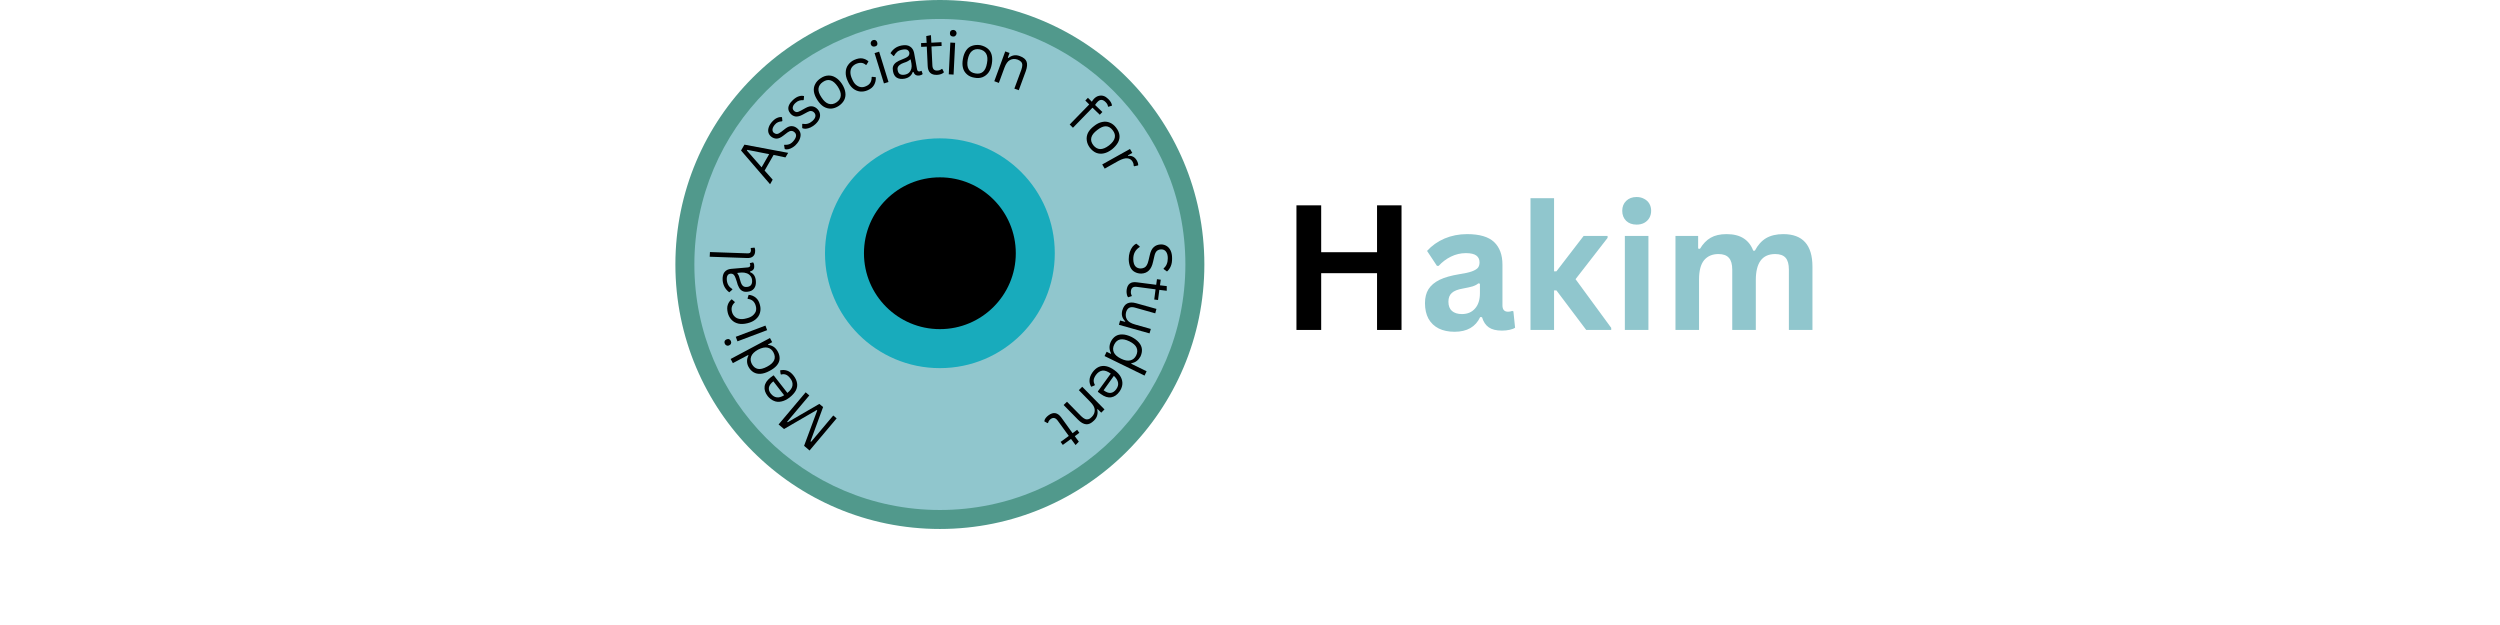 <svg xmlns="http://www.w3.org/2000/svg" xmlns:xlink="http://www.w3.org/1999/xlink" width="400" zoomAndPan="magnify" viewBox="0 0 300 75" height="100" preserveAspectRatio="xMidYMid meet" version="1.0"><defs><g/><clipPath id="ac3ca95ed1"><path d="M 81.047 0 L 144.523 0 L 144.523 63.477 L 81.047 63.477 Z M 81.047 0 " clip-rule="nonzero"/></clipPath><clipPath id="105484d7c3"><path d="M 112.785 0 C 95.258 0 81.047 14.211 81.047 31.738 C 81.047 49.266 95.258 63.477 112.785 63.477 C 130.312 63.477 144.523 49.266 144.523 31.738 C 144.523 14.211 130.312 0 112.785 0 Z M 112.785 0 " clip-rule="nonzero"/></clipPath><clipPath id="5838bc4cc3"><path d="M 83.324 2.277 L 142.246 2.277 L 142.246 61.199 L 83.324 61.199 Z M 83.324 2.277 " clip-rule="nonzero"/></clipPath><clipPath id="fc7c4de528"><path d="M 112.785 2.277 C 96.516 2.277 83.324 15.465 83.324 31.738 C 83.324 48.008 96.516 61.199 112.785 61.199 C 129.059 61.199 142.246 48.008 142.246 31.738 C 142.246 15.465 129.059 2.277 112.785 2.277 Z M 112.785 2.277 " clip-rule="nonzero"/></clipPath><clipPath id="a4c2865d41"><path d="M 99 16.602 L 126.574 16.602 L 126.574 44.176 L 99 44.176 Z M 99 16.602 " clip-rule="nonzero"/></clipPath><clipPath id="8dbcc0de7c"><path d="M 112.785 16.602 C 105.172 16.602 99 22.773 99 30.391 C 99 38.004 105.172 44.176 112.785 44.176 C 120.402 44.176 126.574 38.004 126.574 30.391 C 126.574 22.773 120.402 16.602 112.785 16.602 Z M 112.785 16.602 " clip-rule="nonzero"/></clipPath><clipPath id="b1540ed152"><path d="M 103.676 21.281 L 121.895 21.281 L 121.895 39.496 L 103.676 39.496 Z M 103.676 21.281 " clip-rule="nonzero"/></clipPath><clipPath id="879f5be48f"><path d="M 112.785 21.281 C 107.754 21.281 103.676 25.359 103.676 30.391 C 103.676 35.418 107.754 39.496 112.785 39.496 C 117.816 39.496 121.895 35.418 121.895 30.391 C 121.895 25.359 117.816 21.281 112.785 21.281 Z M 112.785 21.281 " clip-rule="nonzero"/></clipPath></defs><g clip-path="url(#ac3ca95ed1)"><g clip-path="url(#105484d7c3)"><path fill="#51998c" d="M 81.047 0 L 144.523 0 L 144.523 63.477 L 81.047 63.477 Z M 81.047 0 " fill-opacity="1" fill-rule="nonzero"/></g></g><g clip-path="url(#5838bc4cc3)"><g clip-path="url(#fc7c4de528)"><path fill="#90c6cd" d="M 83.324 2.277 L 142.246 2.277 L 142.246 61.199 L 83.324 61.199 Z M 83.324 2.277 " fill-opacity="1" fill-rule="nonzero"/></g></g><g clip-path="url(#a4c2865d41)"><g clip-path="url(#8dbcc0de7c)"><path fill="#18abbc" d="M 99 16.602 L 126.574 16.602 L 126.574 44.176 L 99 44.176 Z M 99 16.602 " fill-opacity="1" fill-rule="nonzero"/></g></g><g clip-path="url(#b1540ed152)"><g clip-path="url(#879f5be48f)"><path fill="#000000" d="M 103.676 21.281 L 121.895 21.281 L 121.895 39.496 L 103.676 39.496 Z M 103.676 21.281 " fill-opacity="1" fill-rule="nonzero"/></g></g><g fill="#90c6cd" fill-opacity="1"><g transform="translate(170.138, 39.594)"><g><path d="M 4.406 0.219 C 3.676 0.219 3.047 0.086 2.516 -0.172 C 1.984 -0.441 1.57 -0.832 1.281 -1.344 C 1 -1.863 0.859 -2.488 0.859 -3.219 C 0.859 -3.883 1 -4.441 1.281 -4.891 C 1.57 -5.348 2.016 -5.723 2.609 -6.016 C 3.211 -6.305 4 -6.531 4.969 -6.688 C 5.645 -6.789 6.156 -6.906 6.5 -7.031 C 6.852 -7.164 7.094 -7.312 7.219 -7.469 C 7.344 -7.633 7.406 -7.848 7.406 -8.109 C 7.406 -8.461 7.281 -8.734 7.031 -8.922 C 6.781 -9.117 6.359 -9.219 5.766 -9.219 C 5.141 -9.219 4.539 -9.078 3.969 -8.797 C 3.406 -8.516 2.914 -8.145 2.5 -7.688 L 2.297 -7.688 L 1.109 -9.484 C 1.68 -10.117 2.379 -10.613 3.203 -10.969 C 4.035 -11.32 4.938 -11.5 5.906 -11.5 C 7.406 -11.5 8.488 -11.18 9.156 -10.547 C 9.82 -9.91 10.156 -9.008 10.156 -7.844 L 10.156 -2.953 C 10.156 -2.441 10.379 -2.188 10.828 -2.188 C 10.992 -2.188 11.16 -2.219 11.328 -2.281 L 11.469 -2.234 L 11.672 -0.266 C 11.516 -0.16 11.297 -0.078 11.016 -0.016 C 10.734 0.047 10.426 0.078 10.094 0.078 C 9.414 0.078 8.891 -0.051 8.516 -0.312 C 8.141 -0.57 7.867 -0.977 7.703 -1.531 L 7.484 -1.547 C 6.93 -0.367 5.906 0.219 4.406 0.219 Z M 5.297 -1.906 C 5.953 -1.906 6.473 -2.125 6.859 -2.562 C 7.254 -3 7.453 -3.613 7.453 -4.406 L 7.453 -5.547 L 7.266 -5.594 C 7.098 -5.445 6.875 -5.328 6.594 -5.234 C 6.312 -5.148 5.914 -5.062 5.406 -4.969 C 4.789 -4.863 4.348 -4.688 4.078 -4.438 C 3.805 -4.195 3.672 -3.848 3.672 -3.391 C 3.672 -2.898 3.812 -2.531 4.094 -2.281 C 4.383 -2.031 4.785 -1.906 5.297 -1.906 Z M 5.297 -1.906 "/></g></g></g><g fill="#90c6cd" fill-opacity="1"><g transform="translate(182.034, 39.594)"><g><path d="M 1.625 0 L 1.625 -15.812 L 4.453 -15.812 L 4.453 -7.031 L 4.734 -7.031 L 8 -11.281 L 10.875 -11.281 L 10.875 -11.047 L 7.031 -6.094 L 11.312 -0.25 L 11.312 0 L 8.312 0 L 4.734 -4.75 L 4.453 -4.75 L 4.453 0 Z M 1.625 0 "/></g></g></g><g fill="#90c6cd" fill-opacity="1"><g transform="translate(193.357, 39.594)"><g><path d="M 3.031 -12.641 C 2.52 -12.641 2.102 -12.789 1.781 -13.094 C 1.469 -13.406 1.312 -13.805 1.312 -14.297 C 1.312 -14.785 1.469 -15.18 1.781 -15.484 C 2.102 -15.797 2.52 -15.953 3.031 -15.953 C 3.375 -15.953 3.676 -15.879 3.938 -15.734 C 4.207 -15.598 4.414 -15.406 4.562 -15.156 C 4.707 -14.906 4.781 -14.617 4.781 -14.297 C 4.781 -13.984 4.707 -13.695 4.562 -13.438 C 4.414 -13.188 4.207 -12.988 3.938 -12.844 C 3.676 -12.707 3.375 -12.641 3.031 -12.641 Z M 1.625 0 L 1.625 -11.281 L 4.453 -11.281 L 4.453 0 Z M 1.625 0 "/></g></g></g><g fill="#90c6cd" fill-opacity="1"><g transform="translate(199.432, 39.594)"><g><path d="M 1.625 0 L 1.625 -11.281 L 4.344 -11.281 L 4.344 -9.766 L 4.562 -9.734 C 4.926 -10.336 5.352 -10.781 5.844 -11.062 C 6.344 -11.352 6.977 -11.5 7.75 -11.5 C 8.602 -11.5 9.289 -11.328 9.812 -10.984 C 10.332 -10.648 10.711 -10.16 10.953 -9.516 L 11.156 -9.516 C 11.508 -10.191 11.957 -10.691 12.5 -11.016 C 13.051 -11.336 13.738 -11.5 14.562 -11.5 C 16.895 -11.5 18.062 -10.195 18.062 -7.594 L 18.062 0 L 15.234 0 L 15.234 -7.234 C 15.234 -7.891 15.102 -8.363 14.844 -8.656 C 14.582 -8.957 14.164 -9.109 13.594 -9.109 C 12.039 -9.109 11.266 -8.066 11.266 -5.984 L 11.266 0 L 8.438 0 L 8.438 -7.234 C 8.438 -7.891 8.301 -8.363 8.031 -8.656 C 7.77 -8.957 7.352 -9.109 6.781 -9.109 C 6.051 -9.109 5.477 -8.863 5.062 -8.375 C 4.656 -7.883 4.453 -7.109 4.453 -6.047 L 4.453 0 Z M 1.625 0 "/></g></g></g><g fill="#000000" fill-opacity="1"><g transform="translate(153.636, 39.594)"><g><path d="M 11.609 -9.328 L 11.609 -14.953 L 14.547 -14.953 L 14.547 0 L 11.609 0 L 11.609 -6.812 L 4.906 -6.812 L 4.906 0 L 1.938 0 L 1.938 -14.953 L 4.906 -14.953 L 4.906 -9.328 Z M 11.609 -9.328 "/></g></g></g><g fill="#000000" fill-opacity="1"><g transform="translate(100.991, 50.702)"><g><path d="M -1 -0.844 L -0.594 -0.5 L -3.844 3.359 L -4.5 2.797 L -2.922 -1.453 L -2.984 -1.5 L -6.906 0.781 L -7.562 0.234 L -4.312 -3.625 L -3.875 -3.25 L -6.531 -0.094 L -6.469 -0.031 L -2.672 -2.234 L -2.219 -1.859 L -3.734 2.266 L -3.656 2.312 Z M -1 -0.844 "/></g></g></g><g fill="#000000" fill-opacity="1"><g transform="translate(96.519, 46.853)"><g><path d="M -3.641 -1.766 L -2.031 0.297 C -1.664 -0.004 -1.461 -0.301 -1.422 -0.594 C -1.379 -0.895 -1.469 -1.18 -1.688 -1.453 C -1.863 -1.68 -2.035 -1.828 -2.203 -1.891 C -2.379 -1.961 -2.578 -1.969 -2.797 -1.906 L -2.844 -1.969 L -2.906 -2.406 C -2.625 -2.477 -2.344 -2.469 -2.062 -2.375 C -1.781 -2.281 -1.52 -2.078 -1.281 -1.766 C -1.062 -1.484 -0.926 -1.191 -0.875 -0.891 C -0.82 -0.598 -0.867 -0.301 -1.016 0 C -1.172 0.289 -1.422 0.57 -1.766 0.844 C -2.109 1.102 -2.441 1.266 -2.766 1.328 C -3.086 1.398 -3.383 1.375 -3.656 1.25 C -3.938 1.133 -4.18 0.945 -4.391 0.688 C -4.691 0.301 -4.816 -0.082 -4.766 -0.469 C -4.723 -0.852 -4.488 -1.211 -4.062 -1.547 C -3.883 -1.68 -3.766 -1.77 -3.703 -1.812 Z M -3.719 -1.094 C -4.031 -0.844 -4.207 -0.594 -4.25 -0.344 C -4.289 -0.102 -4.211 0.141 -4.016 0.391 C -3.805 0.648 -3.57 0.797 -3.312 0.828 C -3.051 0.867 -2.754 0.785 -2.422 0.578 Z M -3.719 -1.094 "/></g></g></g><g fill="#000000" fill-opacity="1"><g transform="translate(94.224, 43.999)"><g><path d="M -0.875 -1.781 C -0.727 -1.508 -0.66 -1.234 -0.672 -0.953 C -0.68 -0.68 -0.789 -0.414 -1 -0.156 C -1.207 0.094 -1.504 0.316 -1.891 0.516 C -2.273 0.723 -2.629 0.836 -2.953 0.859 C -3.273 0.879 -3.555 0.816 -3.797 0.672 C -4.047 0.523 -4.25 0.305 -4.406 0.016 C -4.52 -0.203 -4.578 -0.422 -4.578 -0.641 C -4.586 -0.867 -4.531 -1.102 -4.406 -1.344 L -4.453 -1.391 L -6.281 -0.422 L -6.547 -0.922 L -1.828 -3.438 L -1.562 -2.938 L -2.062 -2.672 L -2.031 -2.609 C -1.801 -2.586 -1.582 -2.508 -1.375 -2.375 C -1.176 -2.238 -1.008 -2.039 -0.875 -1.781 Z M -1.406 -1.703 C -1.57 -2.016 -1.805 -2.207 -2.109 -2.281 C -2.422 -2.352 -2.801 -2.273 -3.25 -2.047 C -3.688 -1.805 -3.961 -1.535 -4.078 -1.234 C -4.191 -0.93 -4.164 -0.625 -4 -0.312 C -3.82 0.008 -3.582 0.203 -3.281 0.266 C -2.988 0.328 -2.617 0.238 -2.172 0 C -1.305 -0.457 -1.051 -1.023 -1.406 -1.703 Z M -1.406 -1.703 "/></g></g></g><g fill="#000000" fill-opacity="1"><g transform="translate(92.291, 40.227)"><g><path d="M -4.578 0.719 C -4.535 0.832 -4.535 0.93 -4.578 1.016 C -4.617 1.109 -4.703 1.18 -4.828 1.234 C -4.93 1.273 -5.031 1.27 -5.125 1.219 C -5.219 1.176 -5.285 1.098 -5.328 0.984 C -5.367 0.879 -5.367 0.781 -5.328 0.688 C -5.285 0.602 -5.211 0.539 -5.109 0.5 C -4.984 0.445 -4.875 0.441 -4.781 0.484 C -4.688 0.535 -4.617 0.613 -4.578 0.719 Z M -0.234 -0.609 L -3.797 0.734 L -4 0.188 L -0.438 -1.156 Z M -0.234 -0.609 "/></g></g></g><g fill="#000000" fill-opacity="1"><g transform="translate(91.649, 38.74)"><g><path d="M -0.453 -2.141 C -0.367 -1.816 -0.367 -1.504 -0.453 -1.203 C -0.535 -0.898 -0.707 -0.641 -0.969 -0.422 C -1.227 -0.203 -1.555 -0.047 -1.953 0.047 C -2.359 0.148 -2.723 0.164 -3.047 0.094 C -3.367 0.02 -3.641 -0.129 -3.859 -0.359 C -4.078 -0.586 -4.227 -0.863 -4.312 -1.188 C -4.406 -1.582 -4.406 -1.91 -4.312 -2.172 C -4.219 -2.441 -4.062 -2.66 -3.844 -2.828 L -3.484 -2.516 L -3.469 -2.453 C -3.645 -2.297 -3.758 -2.129 -3.812 -1.953 C -3.875 -1.773 -3.875 -1.562 -3.812 -1.312 C -3.75 -1.082 -3.641 -0.895 -3.484 -0.75 C -3.336 -0.602 -3.145 -0.508 -2.906 -0.469 C -2.676 -0.426 -2.406 -0.445 -2.094 -0.531 C -1.781 -0.602 -1.531 -0.711 -1.344 -0.859 C -1.156 -1.016 -1.023 -1.188 -0.953 -1.375 C -0.891 -1.57 -0.891 -1.785 -0.953 -2.016 C -1.016 -2.266 -1.125 -2.461 -1.281 -2.609 C -1.438 -2.754 -1.648 -2.844 -1.922 -2.875 L -1.938 -2.953 L -1.812 -3.359 C -1.488 -3.336 -1.203 -3.223 -0.953 -3.016 C -0.711 -2.816 -0.547 -2.523 -0.453 -2.141 Z M -0.453 -2.141 "/></g></g></g><g fill="#000000" fill-opacity="1"><g transform="translate(90.765, 35.294)"><g><path d="M -0.062 -1.578 C -0.031 -1.203 -0.102 -0.898 -0.281 -0.672 C -0.457 -0.441 -0.727 -0.312 -1.094 -0.281 C -1.32 -0.258 -1.516 -0.289 -1.672 -0.375 C -1.836 -0.457 -1.973 -0.594 -2.078 -0.781 C -2.191 -0.969 -2.285 -1.219 -2.359 -1.531 C -2.441 -1.789 -2.516 -1.988 -2.578 -2.125 C -2.648 -2.258 -2.723 -2.348 -2.797 -2.391 C -2.879 -2.441 -2.973 -2.461 -3.078 -2.453 C -3.254 -2.441 -3.379 -2.375 -3.453 -2.25 C -3.535 -2.125 -3.566 -1.938 -3.547 -1.688 C -3.523 -1.438 -3.457 -1.223 -3.344 -1.047 C -3.238 -0.879 -3.086 -0.734 -2.891 -0.609 L -2.875 -0.547 L -3.25 -0.219 C -3.457 -0.363 -3.633 -0.555 -3.781 -0.797 C -3.926 -1.035 -4.016 -1.316 -4.047 -1.641 C -4.078 -2.078 -4.004 -2.41 -3.828 -2.641 C -3.648 -2.867 -3.383 -3 -3.031 -3.031 L -1.031 -3.203 C -0.82 -3.223 -0.723 -3.32 -0.734 -3.5 C -0.742 -3.562 -0.758 -3.613 -0.781 -3.656 L -0.781 -3.719 L -0.391 -3.812 C -0.359 -3.77 -0.328 -3.711 -0.297 -3.641 C -0.273 -3.578 -0.266 -3.508 -0.266 -3.438 C -0.242 -3.227 -0.273 -3.066 -0.359 -2.953 C -0.441 -2.848 -0.57 -2.77 -0.75 -2.719 L -0.766 -2.641 C -0.547 -2.555 -0.379 -2.426 -0.266 -2.25 C -0.148 -2.07 -0.082 -1.848 -0.062 -1.578 Z M -0.516 -1.672 C -0.535 -1.879 -0.602 -2.051 -0.719 -2.188 C -0.832 -2.332 -0.977 -2.438 -1.156 -2.5 C -1.344 -2.57 -1.551 -2.602 -1.781 -2.594 L -2.266 -2.547 L -2.281 -2.484 C -2.207 -2.391 -2.145 -2.285 -2.094 -2.172 C -2.051 -2.055 -2.004 -1.895 -1.953 -1.688 C -1.898 -1.469 -1.836 -1.297 -1.766 -1.172 C -1.691 -1.047 -1.602 -0.957 -1.5 -0.906 C -1.395 -0.863 -1.273 -0.848 -1.141 -0.859 C -0.91 -0.879 -0.742 -0.957 -0.641 -1.094 C -0.535 -1.238 -0.492 -1.43 -0.516 -1.672 Z M -0.516 -1.672 "/></g></g></g><g fill="#000000" fill-opacity="1"><g transform="translate(90.491, 31.651)"><g><path d="M 0.125 -1.516 C 0.125 -1.242 0.039 -1.035 -0.125 -0.891 C -0.289 -0.742 -0.523 -0.676 -0.828 -0.688 L -5.328 -0.844 L -5.297 -1.406 L -0.828 -1.25 C -0.672 -1.238 -0.555 -1.258 -0.484 -1.312 C -0.422 -1.375 -0.383 -1.473 -0.375 -1.609 C -0.375 -1.68 -0.383 -1.758 -0.406 -1.844 L -0.391 -1.891 L 0.047 -1.938 C 0.078 -1.895 0.098 -1.836 0.109 -1.766 C 0.129 -1.691 0.133 -1.609 0.125 -1.516 Z M 0.125 -1.516 "/></g></g></g><g fill="#000000" fill-opacity="1"><g transform="translate(90.559, 29.763)"><g/></g></g><g fill="#000000" fill-opacity="1"><g transform="translate(90.728, 28.204)"><g/></g></g><g fill="#000000" fill-opacity="1"><g transform="translate(91.005, 26.661)"><g/></g></g><g fill="#000000" fill-opacity="1"><g transform="translate(91.389, 25.141)"><g/></g></g><g fill="#000000" fill-opacity="1"><g transform="translate(91.878, 23.651)"><g/></g></g><g fill="#000000" fill-opacity="1"><g transform="translate(92.315, 22.28)"><g><path d="M 2.266 -3.938 L 1.938 -3.391 L 0.516 -3.688 L -0.562 -1.812 L 0.406 -0.719 L 0.094 -0.172 L -3.391 -4.219 L -2.984 -4.922 Z M -2.688 -4.219 L -0.922 -2.203 L -0.016 -3.781 L -2.641 -4.297 Z M -2.688 -4.219 "/></g></g></g><g fill="#000000" fill-opacity="1"><g transform="translate(94.496, 18.511)"><g><path d="M 1.156 -1.297 C 1.008 -1.109 0.844 -0.957 0.656 -0.844 C 0.477 -0.727 0.301 -0.648 0.125 -0.609 C -0.039 -0.566 -0.191 -0.57 -0.328 -0.625 L -0.406 -1.094 L -0.359 -1.141 C -0.141 -1.117 0.062 -1.145 0.25 -1.219 C 0.438 -1.301 0.602 -1.438 0.75 -1.625 C 0.926 -1.844 1.02 -2.039 1.031 -2.219 C 1.039 -2.395 0.973 -2.539 0.828 -2.656 C 0.711 -2.758 0.586 -2.805 0.453 -2.797 C 0.316 -2.797 0.172 -2.738 0.016 -2.625 L -0.516 -2.219 C -0.797 -2 -1.055 -1.883 -1.297 -1.875 C -1.535 -1.875 -1.758 -1.957 -1.969 -2.125 C -2.125 -2.258 -2.227 -2.414 -2.281 -2.594 C -2.332 -2.781 -2.328 -2.973 -2.266 -3.172 C -2.211 -3.379 -2.098 -3.594 -1.922 -3.812 C -1.703 -4.07 -1.488 -4.25 -1.281 -4.344 C -1.07 -4.445 -0.863 -4.484 -0.656 -4.453 L -0.609 -4.016 L -0.656 -3.953 C -0.844 -3.941 -1.004 -3.906 -1.141 -3.844 C -1.285 -3.781 -1.422 -3.672 -1.547 -3.516 C -1.703 -3.316 -1.785 -3.133 -1.797 -2.969 C -1.805 -2.801 -1.75 -2.664 -1.625 -2.562 C -1.5 -2.469 -1.375 -2.426 -1.25 -2.438 C -1.125 -2.445 -0.957 -2.531 -0.75 -2.688 L -0.25 -3.078 C 0.02 -3.285 0.27 -3.383 0.5 -3.375 C 0.738 -3.375 0.961 -3.285 1.172 -3.109 C 1.348 -2.961 1.469 -2.797 1.531 -2.609 C 1.594 -2.43 1.594 -2.227 1.531 -2 C 1.477 -1.77 1.352 -1.535 1.156 -1.297 Z M 1.156 -1.297 "/></g></g></g><g fill="#000000" fill-opacity="1"><g transform="translate(96.5, 16.028)"><g><path d="M 1.328 -1.109 C 1.148 -0.953 0.961 -0.828 0.766 -0.734 C 0.578 -0.648 0.391 -0.598 0.203 -0.578 C 0.023 -0.566 -0.117 -0.594 -0.234 -0.656 L -0.234 -1.141 L -0.188 -1.172 C 0.031 -1.129 0.234 -1.133 0.422 -1.188 C 0.617 -1.238 0.805 -1.344 0.984 -1.5 C 1.191 -1.688 1.312 -1.867 1.344 -2.047 C 1.375 -2.223 1.328 -2.379 1.203 -2.516 C 1.098 -2.629 0.977 -2.691 0.844 -2.703 C 0.719 -2.723 0.566 -2.68 0.391 -2.578 L -0.188 -2.266 C -0.5 -2.098 -0.773 -2.023 -1.016 -2.047 C -1.254 -2.078 -1.461 -2.191 -1.641 -2.391 C -1.773 -2.547 -1.859 -2.711 -1.891 -2.891 C -1.922 -3.078 -1.891 -3.266 -1.797 -3.453 C -1.703 -3.648 -1.551 -3.844 -1.344 -4.031 C -1.094 -4.258 -0.859 -4.406 -0.641 -4.469 C -0.43 -4.539 -0.223 -4.551 -0.016 -4.5 L -0.047 -4.062 L -0.109 -4 C -0.285 -4.02 -0.445 -4.004 -0.594 -3.953 C -0.738 -3.91 -0.883 -3.82 -1.031 -3.688 C -1.219 -3.52 -1.328 -3.352 -1.359 -3.188 C -1.398 -3.031 -1.363 -2.891 -1.25 -2.766 C -1.145 -2.648 -1.023 -2.586 -0.891 -2.578 C -0.766 -2.578 -0.594 -2.641 -0.375 -2.766 L 0.188 -3.078 C 0.488 -3.242 0.754 -3.305 0.984 -3.266 C 1.211 -3.234 1.422 -3.117 1.609 -2.922 C 1.766 -2.754 1.859 -2.57 1.891 -2.375 C 1.93 -2.176 1.906 -1.969 1.812 -1.75 C 1.719 -1.531 1.555 -1.316 1.328 -1.109 Z M 1.328 -1.109 "/></g></g></g><g fill="#000000" fill-opacity="1"><g transform="translate(98.782, 13.847)"><g><path d="M 1.875 -1.141 C 1.57 -0.941 1.266 -0.832 0.953 -0.812 C 0.641 -0.801 0.344 -0.879 0.062 -1.047 C -0.207 -1.211 -0.457 -1.473 -0.688 -1.828 C -0.914 -2.172 -1.055 -2.504 -1.109 -2.828 C -1.16 -3.16 -1.113 -3.461 -0.969 -3.734 C -0.832 -4.016 -0.613 -4.254 -0.312 -4.453 C -0.008 -4.66 0.289 -4.77 0.594 -4.781 C 0.906 -4.801 1.203 -4.723 1.484 -4.547 C 1.766 -4.379 2.02 -4.125 2.25 -3.781 C 2.477 -3.426 2.613 -3.086 2.656 -2.766 C 2.707 -2.441 2.664 -2.141 2.531 -1.859 C 2.395 -1.586 2.176 -1.348 1.875 -1.141 Z M 1.594 -1.562 C 1.914 -1.781 2.086 -2.047 2.109 -2.359 C 2.141 -2.672 2.02 -3.035 1.75 -3.453 C 1.469 -3.867 1.18 -4.117 0.891 -4.203 C 0.598 -4.297 0.289 -4.234 -0.031 -4.016 C -0.344 -3.805 -0.52 -3.547 -0.562 -3.234 C -0.602 -2.93 -0.484 -2.57 -0.203 -2.156 C 0.066 -1.738 0.352 -1.484 0.656 -1.391 C 0.969 -1.297 1.281 -1.352 1.594 -1.562 Z M 1.594 -1.562 "/></g></g></g><g fill="#000000" fill-opacity="1"><g transform="translate(102.097, 11.638)"><g><path d="M 2.031 -0.812 C 1.727 -0.676 1.422 -0.625 1.109 -0.656 C 0.797 -0.695 0.508 -0.82 0.25 -1.031 C 0 -1.238 -0.207 -1.535 -0.375 -1.922 C -0.551 -2.297 -0.629 -2.648 -0.609 -2.984 C -0.598 -3.316 -0.5 -3.609 -0.312 -3.859 C -0.125 -4.117 0.117 -4.316 0.422 -4.453 C 0.797 -4.617 1.125 -4.676 1.406 -4.625 C 1.688 -4.57 1.926 -4.453 2.125 -4.266 L 1.875 -3.859 L 1.812 -3.844 C 1.633 -4 1.453 -4.082 1.266 -4.094 C 1.078 -4.113 0.863 -4.07 0.625 -3.969 C 0.406 -3.863 0.238 -3.727 0.125 -3.562 C 0.008 -3.395 -0.047 -3.191 -0.047 -2.953 C -0.047 -2.711 0.02 -2.445 0.156 -2.156 C 0.281 -1.852 0.43 -1.625 0.609 -1.469 C 0.797 -1.312 0.988 -1.219 1.188 -1.188 C 1.395 -1.156 1.609 -1.191 1.828 -1.297 C 2.066 -1.398 2.238 -1.539 2.344 -1.719 C 2.457 -1.906 2.508 -2.129 2.5 -2.391 L 2.578 -2.422 L 3 -2.375 C 3.02 -2.039 2.953 -1.734 2.797 -1.453 C 2.648 -1.18 2.395 -0.969 2.031 -0.812 Z M 2.031 -0.812 "/></g></g></g><g fill="#000000" fill-opacity="1"><g transform="translate(105.448, 10.198)"><g><path d="M -0.438 -4.625 C -0.551 -4.594 -0.656 -4.598 -0.75 -4.641 C -0.844 -4.68 -0.91 -4.766 -0.953 -4.891 C -0.984 -4.992 -0.973 -5.094 -0.922 -5.188 C -0.867 -5.289 -0.785 -5.359 -0.672 -5.391 C -0.555 -5.422 -0.453 -5.41 -0.359 -5.359 C -0.273 -5.305 -0.219 -5.227 -0.188 -5.125 C -0.145 -5 -0.145 -4.891 -0.188 -4.797 C -0.238 -4.711 -0.32 -4.656 -0.438 -4.625 Z M 0.625 -0.188 L -0.5 -3.828 L 0.047 -4 L 1.172 -0.359 Z M 0.625 -0.188 "/></g></g></g><g fill="#000000" fill-opacity="1"><g transform="translate(106.969, 9.647)"><g><path d="M 1.562 -0.203 C 1.195 -0.141 0.891 -0.18 0.641 -0.328 C 0.398 -0.484 0.25 -0.742 0.188 -1.109 C 0.145 -1.328 0.148 -1.52 0.203 -1.688 C 0.266 -1.863 0.383 -2.02 0.562 -2.156 C 0.75 -2.289 0.988 -2.41 1.281 -2.516 C 1.539 -2.617 1.734 -2.707 1.859 -2.781 C 1.992 -2.863 2.078 -2.945 2.109 -3.031 C 2.148 -3.113 2.164 -3.207 2.156 -3.312 C 2.113 -3.488 2.023 -3.609 1.891 -3.672 C 1.754 -3.734 1.562 -3.738 1.312 -3.688 C 1.062 -3.645 0.859 -3.562 0.703 -3.438 C 0.555 -3.312 0.426 -3.145 0.312 -2.938 L 0.25 -2.922 L -0.109 -3.266 C 0.016 -3.484 0.188 -3.676 0.406 -3.844 C 0.625 -4.008 0.895 -4.125 1.219 -4.188 C 1.656 -4.27 1.992 -4.227 2.234 -4.062 C 2.484 -3.906 2.645 -3.656 2.719 -3.312 L 3.078 -1.328 C 3.117 -1.129 3.227 -1.047 3.406 -1.078 C 3.469 -1.098 3.523 -1.117 3.578 -1.141 L 3.625 -1.141 L 3.75 -0.766 C 3.719 -0.723 3.664 -0.688 3.594 -0.656 C 3.531 -0.633 3.461 -0.613 3.391 -0.594 C 3.191 -0.562 3.031 -0.582 2.906 -0.656 C 2.789 -0.727 2.703 -0.848 2.641 -1.016 L 2.562 -1.016 C 2.488 -0.797 2.367 -0.617 2.203 -0.484 C 2.047 -0.348 1.832 -0.254 1.562 -0.203 Z M 1.609 -0.688 C 1.816 -0.727 1.984 -0.805 2.109 -0.922 C 2.242 -1.047 2.336 -1.203 2.391 -1.391 C 2.441 -1.586 2.445 -1.797 2.406 -2.016 L 2.312 -2.5 L 2.25 -2.5 C 2.164 -2.426 2.066 -2.359 1.953 -2.297 C 1.848 -2.234 1.691 -2.172 1.484 -2.109 C 1.273 -2.035 1.113 -1.953 1 -1.859 C 0.883 -1.773 0.805 -1.68 0.766 -1.578 C 0.723 -1.473 0.719 -1.352 0.75 -1.219 C 0.789 -0.988 0.883 -0.832 1.031 -0.75 C 1.188 -0.664 1.379 -0.645 1.609 -0.688 Z M 1.609 -0.688 "/></g></g></g><g fill="#000000" fill-opacity="1"><g transform="translate(110.526, 8.999)"><g><path d="M 2.547 -0.734 L 2.75 -0.328 C 2.664 -0.234 2.551 -0.16 2.406 -0.109 C 2.258 -0.055 2.098 -0.023 1.922 -0.016 C 1.203 0.016 0.828 -0.336 0.797 -1.078 L 0.688 -3.406 L 0.016 -3.375 L 0 -3.828 L 0.672 -3.859 L 0.625 -4.672 L 1.188 -4.781 L 1.234 -3.875 L 2.453 -3.938 L 2.469 -3.484 L 1.25 -3.422 L 1.359 -1.156 C 1.379 -0.719 1.578 -0.508 1.953 -0.531 C 2.16 -0.539 2.332 -0.602 2.469 -0.719 Z M 2.547 -0.734 "/></g></g></g><g fill="#000000" fill-opacity="1"><g transform="translate(113.196, 8.888)"><g><path d="M 1.172 -4.5 C 1.047 -4.508 0.945 -4.551 0.875 -4.625 C 0.812 -4.695 0.785 -4.797 0.797 -4.922 C 0.797 -5.035 0.832 -5.129 0.906 -5.203 C 0.988 -5.273 1.094 -5.305 1.219 -5.297 C 1.332 -5.285 1.422 -5.242 1.484 -5.172 C 1.555 -5.098 1.594 -5.004 1.594 -4.891 C 1.582 -4.766 1.535 -4.664 1.453 -4.594 C 1.379 -4.52 1.285 -4.488 1.172 -4.5 Z M 0.656 0.031 L 0.844 -3.781 L 1.422 -3.75 L 1.234 0.062 Z M 0.656 0.031 "/></g></g></g><g fill="#000000" fill-opacity="1"><g transform="translate(114.797, 8.871)"><g><path d="M 2.141 0.453 C 1.785 0.398 1.488 0.27 1.25 0.062 C 1.008 -0.145 0.848 -0.398 0.766 -0.703 C 0.68 -1.016 0.676 -1.379 0.75 -1.797 C 0.82 -2.211 0.953 -2.555 1.141 -2.828 C 1.328 -3.098 1.566 -3.281 1.859 -3.375 C 2.148 -3.477 2.473 -3.504 2.828 -3.453 C 3.18 -3.379 3.477 -3.242 3.719 -3.047 C 3.957 -2.859 4.117 -2.602 4.203 -2.281 C 4.285 -1.969 4.289 -1.602 4.219 -1.188 C 4.145 -0.77 4.016 -0.43 3.828 -0.172 C 3.641 0.086 3.398 0.273 3.109 0.391 C 2.816 0.504 2.492 0.523 2.141 0.453 Z M 2.234 -0.062 C 2.609 0.008 2.914 -0.051 3.156 -0.25 C 3.395 -0.445 3.555 -0.789 3.641 -1.281 C 3.734 -1.77 3.703 -2.148 3.547 -2.422 C 3.391 -2.703 3.125 -2.879 2.75 -2.953 C 2.375 -3.016 2.066 -2.941 1.828 -2.734 C 1.586 -2.535 1.422 -2.191 1.328 -1.703 C 1.242 -1.211 1.281 -0.832 1.438 -0.562 C 1.594 -0.289 1.859 -0.125 2.234 -0.062 Z M 2.234 -0.062 "/></g></g></g><g fill="#000000" fill-opacity="1"><g transform="translate(118.707, 9.527)"><g><path d="M 0.609 0.219 L 1.922 -3.359 L 2.438 -3.172 L 2.234 -2.609 L 2.297 -2.562 C 2.492 -2.727 2.703 -2.832 2.922 -2.875 C 3.148 -2.926 3.398 -2.898 3.672 -2.797 C 4.109 -2.641 4.379 -2.414 4.484 -2.125 C 4.586 -1.844 4.555 -1.469 4.391 -1 L 3.547 1.297 L 3.016 1.109 L 3.859 -1.172 C 3.93 -1.391 3.969 -1.57 3.969 -1.719 C 3.969 -1.875 3.922 -2.004 3.828 -2.109 C 3.734 -2.211 3.594 -2.301 3.406 -2.375 C 3.082 -2.488 2.781 -2.473 2.5 -2.328 C 2.227 -2.191 2.004 -1.883 1.828 -1.406 L 1.156 0.422 Z M 0.609 0.219 "/></g></g></g><g fill="#000000" fill-opacity="1"><g transform="translate(122.526, 10.994)"><g/></g></g><g fill="#000000" fill-opacity="1"><g transform="translate(123.924, 11.705)"><g/></g></g><g fill="#000000" fill-opacity="1"><g transform="translate(125.268, 12.511)"><g/></g></g><g fill="#000000" fill-opacity="1"><g transform="translate(126.554, 13.409)"><g/></g></g><g fill="#000000" fill-opacity="1"><g transform="translate(127.754, 14.346)"><g><path d="M 0.609 0.594 L 2.953 -1.812 L 2.484 -2.281 L 2.797 -2.609 L 3.266 -2.141 C 3.348 -2.285 3.441 -2.41 3.547 -2.516 C 3.723 -2.691 3.91 -2.801 4.109 -2.844 C 4.305 -2.895 4.5 -2.891 4.688 -2.828 C 4.875 -2.766 5.055 -2.645 5.234 -2.469 C 5.504 -2.207 5.656 -1.941 5.688 -1.672 L 5.25 -1.531 L 5.203 -1.578 C 5.18 -1.766 5.082 -1.941 4.906 -2.109 C 4.738 -2.273 4.57 -2.359 4.406 -2.359 C 4.25 -2.359 4.098 -2.281 3.953 -2.125 C 3.859 -2.031 3.758 -1.906 3.656 -1.75 L 4.531 -0.906 L 4.219 -0.578 L 3.344 -1.422 L 1 0.984 Z M 0.609 0.594 "/></g></g></g><g fill="#000000" fill-opacity="1"><g transform="translate(129.521, 15.951)"><g><path d="M 1.266 1.781 C 1.055 1.5 0.93 1.203 0.891 0.891 C 0.848 0.586 0.895 0.289 1.031 0 C 1.176 -0.289 1.422 -0.566 1.766 -0.828 C 2.086 -1.086 2.41 -1.25 2.734 -1.312 C 3.066 -1.383 3.375 -1.359 3.656 -1.234 C 3.945 -1.117 4.195 -0.922 4.406 -0.641 C 4.633 -0.348 4.77 -0.051 4.812 0.25 C 4.852 0.551 4.797 0.848 4.641 1.141 C 4.484 1.43 4.242 1.707 3.922 1.969 C 3.578 2.227 3.25 2.391 2.938 2.453 C 2.625 2.523 2.32 2.504 2.031 2.391 C 1.75 2.273 1.492 2.07 1.266 1.781 Z M 1.672 1.469 C 1.91 1.77 2.188 1.926 2.5 1.938 C 2.812 1.945 3.164 1.801 3.562 1.5 C 3.957 1.188 4.188 0.879 4.25 0.578 C 4.32 0.273 4.238 -0.023 4 -0.328 C 3.77 -0.629 3.5 -0.785 3.188 -0.797 C 2.883 -0.805 2.535 -0.656 2.141 -0.344 C 1.742 -0.039 1.508 0.258 1.438 0.562 C 1.363 0.863 1.441 1.164 1.672 1.469 Z M 1.672 1.469 "/></g></g></g><g fill="#000000" fill-opacity="1"><g transform="translate(131.954, 19.157)"><g><path d="M 0.312 0.578 L 3.641 -1.281 L 3.922 -0.812 L 3.406 -0.516 L 3.406 -0.453 C 3.875 -0.504 4.227 -0.316 4.469 0.109 C 4.594 0.336 4.645 0.531 4.625 0.688 L 4.156 0.797 L 4.094 0.75 C 4.094 0.57 4.051 0.41 3.969 0.266 C 3.82 0.004 3.609 -0.133 3.328 -0.156 C 3.055 -0.188 2.695 -0.082 2.25 0.156 L 0.609 1.078 Z M 0.312 0.578 "/></g></g></g><g fill="#000000" fill-opacity="1"><g transform="translate(133.264, 21.538)"><g/></g></g><g fill="#000000" fill-opacity="1"><g transform="translate(133.902, 22.97)"><g/></g></g><g fill="#000000" fill-opacity="1"><g transform="translate(134.439, 24.443)"><g/></g></g><g fill="#000000" fill-opacity="1"><g transform="translate(134.872, 25.95)"><g/></g></g><g fill="#000000" fill-opacity="1"><g transform="translate(135.199, 27.484)"><g/></g></g><g fill="#000000" fill-opacity="1"><g transform="translate(135.494, 28.908)"><g><path d="M -0.047 2.203 C -0.047 1.891 -0.004 1.602 0.078 1.344 C 0.16 1.094 0.27 0.879 0.406 0.703 C 0.539 0.535 0.691 0.41 0.859 0.328 L 1.266 0.656 L 1.266 0.734 C 0.742 1.066 0.488 1.555 0.5 2.203 C 0.508 2.586 0.594 2.867 0.75 3.047 C 0.906 3.223 1.125 3.312 1.406 3.312 C 1.57 3.301 1.711 3.266 1.828 3.203 C 1.941 3.148 2.039 3.051 2.125 2.906 C 2.207 2.77 2.273 2.582 2.328 2.344 L 2.469 1.75 C 2.562 1.289 2.723 0.957 2.953 0.75 C 3.18 0.539 3.473 0.43 3.828 0.422 C 4.078 0.422 4.301 0.484 4.5 0.609 C 4.707 0.734 4.867 0.922 4.984 1.172 C 5.098 1.422 5.156 1.719 5.156 2.062 C 5.164 2.445 5.113 2.77 5 3.031 C 4.895 3.289 4.742 3.504 4.547 3.672 L 4.141 3.375 L 4.141 3.297 C 4.316 3.148 4.441 2.977 4.516 2.781 C 4.598 2.582 4.641 2.348 4.641 2.078 C 4.641 1.734 4.566 1.469 4.422 1.281 C 4.285 1.102 4.098 1.016 3.859 1.016 C 3.629 1.023 3.445 1.094 3.312 1.219 C 3.176 1.352 3.078 1.578 3.016 1.891 L 2.875 2.5 C 2.77 2.988 2.598 3.344 2.359 3.562 C 2.129 3.789 1.828 3.91 1.453 3.922 C 1.172 3.922 0.914 3.859 0.688 3.734 C 0.457 3.617 0.281 3.43 0.156 3.172 C 0.031 2.91 -0.035 2.586 -0.047 2.203 Z M -0.047 2.203 "/></g></g></g><g fill="#000000" fill-opacity="1"><g transform="translate(135.525, 32.893)"><g><path d="M 0.281 2.641 L -0.156 2.781 C -0.238 2.676 -0.289 2.547 -0.312 2.391 C -0.344 2.234 -0.348 2.066 -0.328 1.891 C -0.234 1.18 0.176 0.879 0.906 0.984 L 3.219 1.281 L 3.312 0.609 L 3.766 0.672 L 3.672 1.344 L 4.484 1.438 L 4.484 2 L 3.594 1.891 L 3.438 3.109 L 2.984 3.047 L 3.141 1.828 L 0.891 1.531 C 0.461 1.477 0.227 1.641 0.188 2.016 C 0.156 2.223 0.188 2.406 0.281 2.562 Z M 0.281 2.641 "/></g></g></g><g fill="#000000" fill-opacity="1"><g transform="translate(135.271, 35.444)"><g><path d="M -0.594 1.797 C -0.469 1.379 -0.27 1.102 0 0.969 C 0.281 0.832 0.629 0.82 1.047 0.938 L 3.5 1.625 L 3.359 2.156 L 0.922 1.469 C 0.367 1.312 0.016 1.492 -0.141 2.016 C -0.223 2.348 -0.188 2.645 -0.031 2.906 C 0.125 3.164 0.453 3.363 0.953 3.5 L 2.828 4.031 L 2.672 4.562 L -1 3.531 L -0.859 3.016 L -0.281 3.172 L -0.234 3.125 C -0.43 2.926 -0.555 2.723 -0.609 2.516 C -0.672 2.305 -0.664 2.066 -0.594 1.797 Z M -0.594 1.797 "/></g></g></g><g fill="#000000" fill-opacity="1"><g transform="translate(134.25, 39.227)"><g><path d="M -0.938 1.75 C -0.789 1.469 -0.602 1.254 -0.375 1.109 C -0.145 0.961 0.129 0.895 0.453 0.906 C 0.773 0.914 1.133 1.016 1.531 1.203 C 1.914 1.398 2.211 1.625 2.422 1.875 C 2.641 2.133 2.758 2.406 2.781 2.688 C 2.801 2.969 2.742 3.254 2.609 3.547 C 2.492 3.766 2.348 3.941 2.172 4.078 C 1.992 4.223 1.773 4.316 1.516 4.359 L 1.5 4.422 L 3.344 5.328 L 3.094 5.844 L -1.703 3.5 L -1.453 2.984 L -0.953 3.234 L -0.922 3.172 C -1.035 2.973 -1.098 2.75 -1.109 2.5 C -1.117 2.258 -1.062 2.008 -0.938 1.75 Z M -0.547 2.125 C -0.703 2.445 -0.719 2.754 -0.594 3.047 C -0.469 3.336 -0.18 3.594 0.266 3.812 C 0.711 4.031 1.086 4.098 1.391 4.016 C 1.703 3.941 1.938 3.742 2.094 3.422 C 2.25 3.098 2.266 2.789 2.141 2.5 C 2.023 2.219 1.738 1.961 1.281 1.734 C 0.395 1.305 -0.211 1.438 -0.547 2.125 Z M -0.547 2.125 "/></g></g></g><g fill="#000000" fill-opacity="1"><g transform="translate(132.447, 42.959)"><g><path d="M -0.688 3.984 L 0.844 1.875 C 0.457 1.594 0.117 1.473 -0.172 1.516 C -0.461 1.566 -0.711 1.734 -0.922 2.016 C -1.086 2.242 -1.18 2.453 -1.203 2.641 C -1.223 2.828 -1.176 3.023 -1.062 3.234 L -1.109 3.297 L -1.5 3.453 C -1.656 3.203 -1.723 2.93 -1.703 2.641 C -1.691 2.348 -1.57 2.039 -1.344 1.719 C -1.133 1.426 -0.891 1.211 -0.609 1.078 C -0.336 0.953 -0.039 0.922 0.281 0.984 C 0.602 1.047 0.941 1.207 1.297 1.469 C 1.641 1.719 1.891 1.988 2.047 2.281 C 2.203 2.582 2.266 2.879 2.234 3.172 C 2.203 3.473 2.086 3.758 1.891 4.031 C 1.609 4.426 1.273 4.656 0.891 4.719 C 0.504 4.781 0.094 4.648 -0.344 4.328 C -0.52 4.203 -0.641 4.113 -0.703 4.062 Z M -0.016 3.875 C 0.305 4.113 0.594 4.219 0.844 4.188 C 1.094 4.156 1.312 4.008 1.5 3.75 C 1.695 3.477 1.77 3.211 1.719 2.953 C 1.676 2.691 1.508 2.422 1.219 2.141 Z M -0.016 3.875 "/></g></g></g><g fill="#000000" fill-opacity="1"><g transform="translate(130.336, 45.959)"><g><path d="M -0.469 0.453 L 2.203 3.172 L 1.812 3.562 L 1.391 3.141 L 1.328 3.172 C 1.391 3.422 1.391 3.656 1.328 3.875 C 1.273 4.102 1.145 4.316 0.938 4.516 C 0.613 4.836 0.301 4.984 0 4.953 C -0.312 4.93 -0.641 4.742 -0.984 4.391 L -2.703 2.641 L -2.297 2.25 L -0.594 3.984 C -0.426 4.148 -0.273 4.258 -0.141 4.312 C -0.004 4.375 0.129 4.383 0.266 4.344 C 0.398 4.312 0.535 4.223 0.672 4.078 C 0.922 3.836 1.039 3.562 1.031 3.25 C 1.031 2.945 0.848 2.613 0.484 2.25 L -0.875 0.859 Z M -0.469 0.453 "/></g></g></g><g fill="#000000" fill-opacity="1"><g transform="translate(127.428, 48.765)"><g><path d="M -1.719 2.016 L -2.109 1.797 C -2.098 1.66 -2.047 1.531 -1.953 1.406 C -1.859 1.281 -1.738 1.164 -1.594 1.062 C -1.02 0.645 -0.516 0.734 -0.078 1.328 L 1.281 3.219 L 1.828 2.812 L 2.094 3.172 L 1.547 3.578 L 2.031 4.234 L 1.641 4.641 L 1.094 3.906 L 0.109 4.625 L -0.156 4.266 L 0.828 3.547 L -0.5 1.719 C -0.758 1.363 -1.039 1.297 -1.344 1.516 C -1.508 1.641 -1.613 1.789 -1.656 1.969 Z M -1.719 2.016 "/></g></g></g></svg>